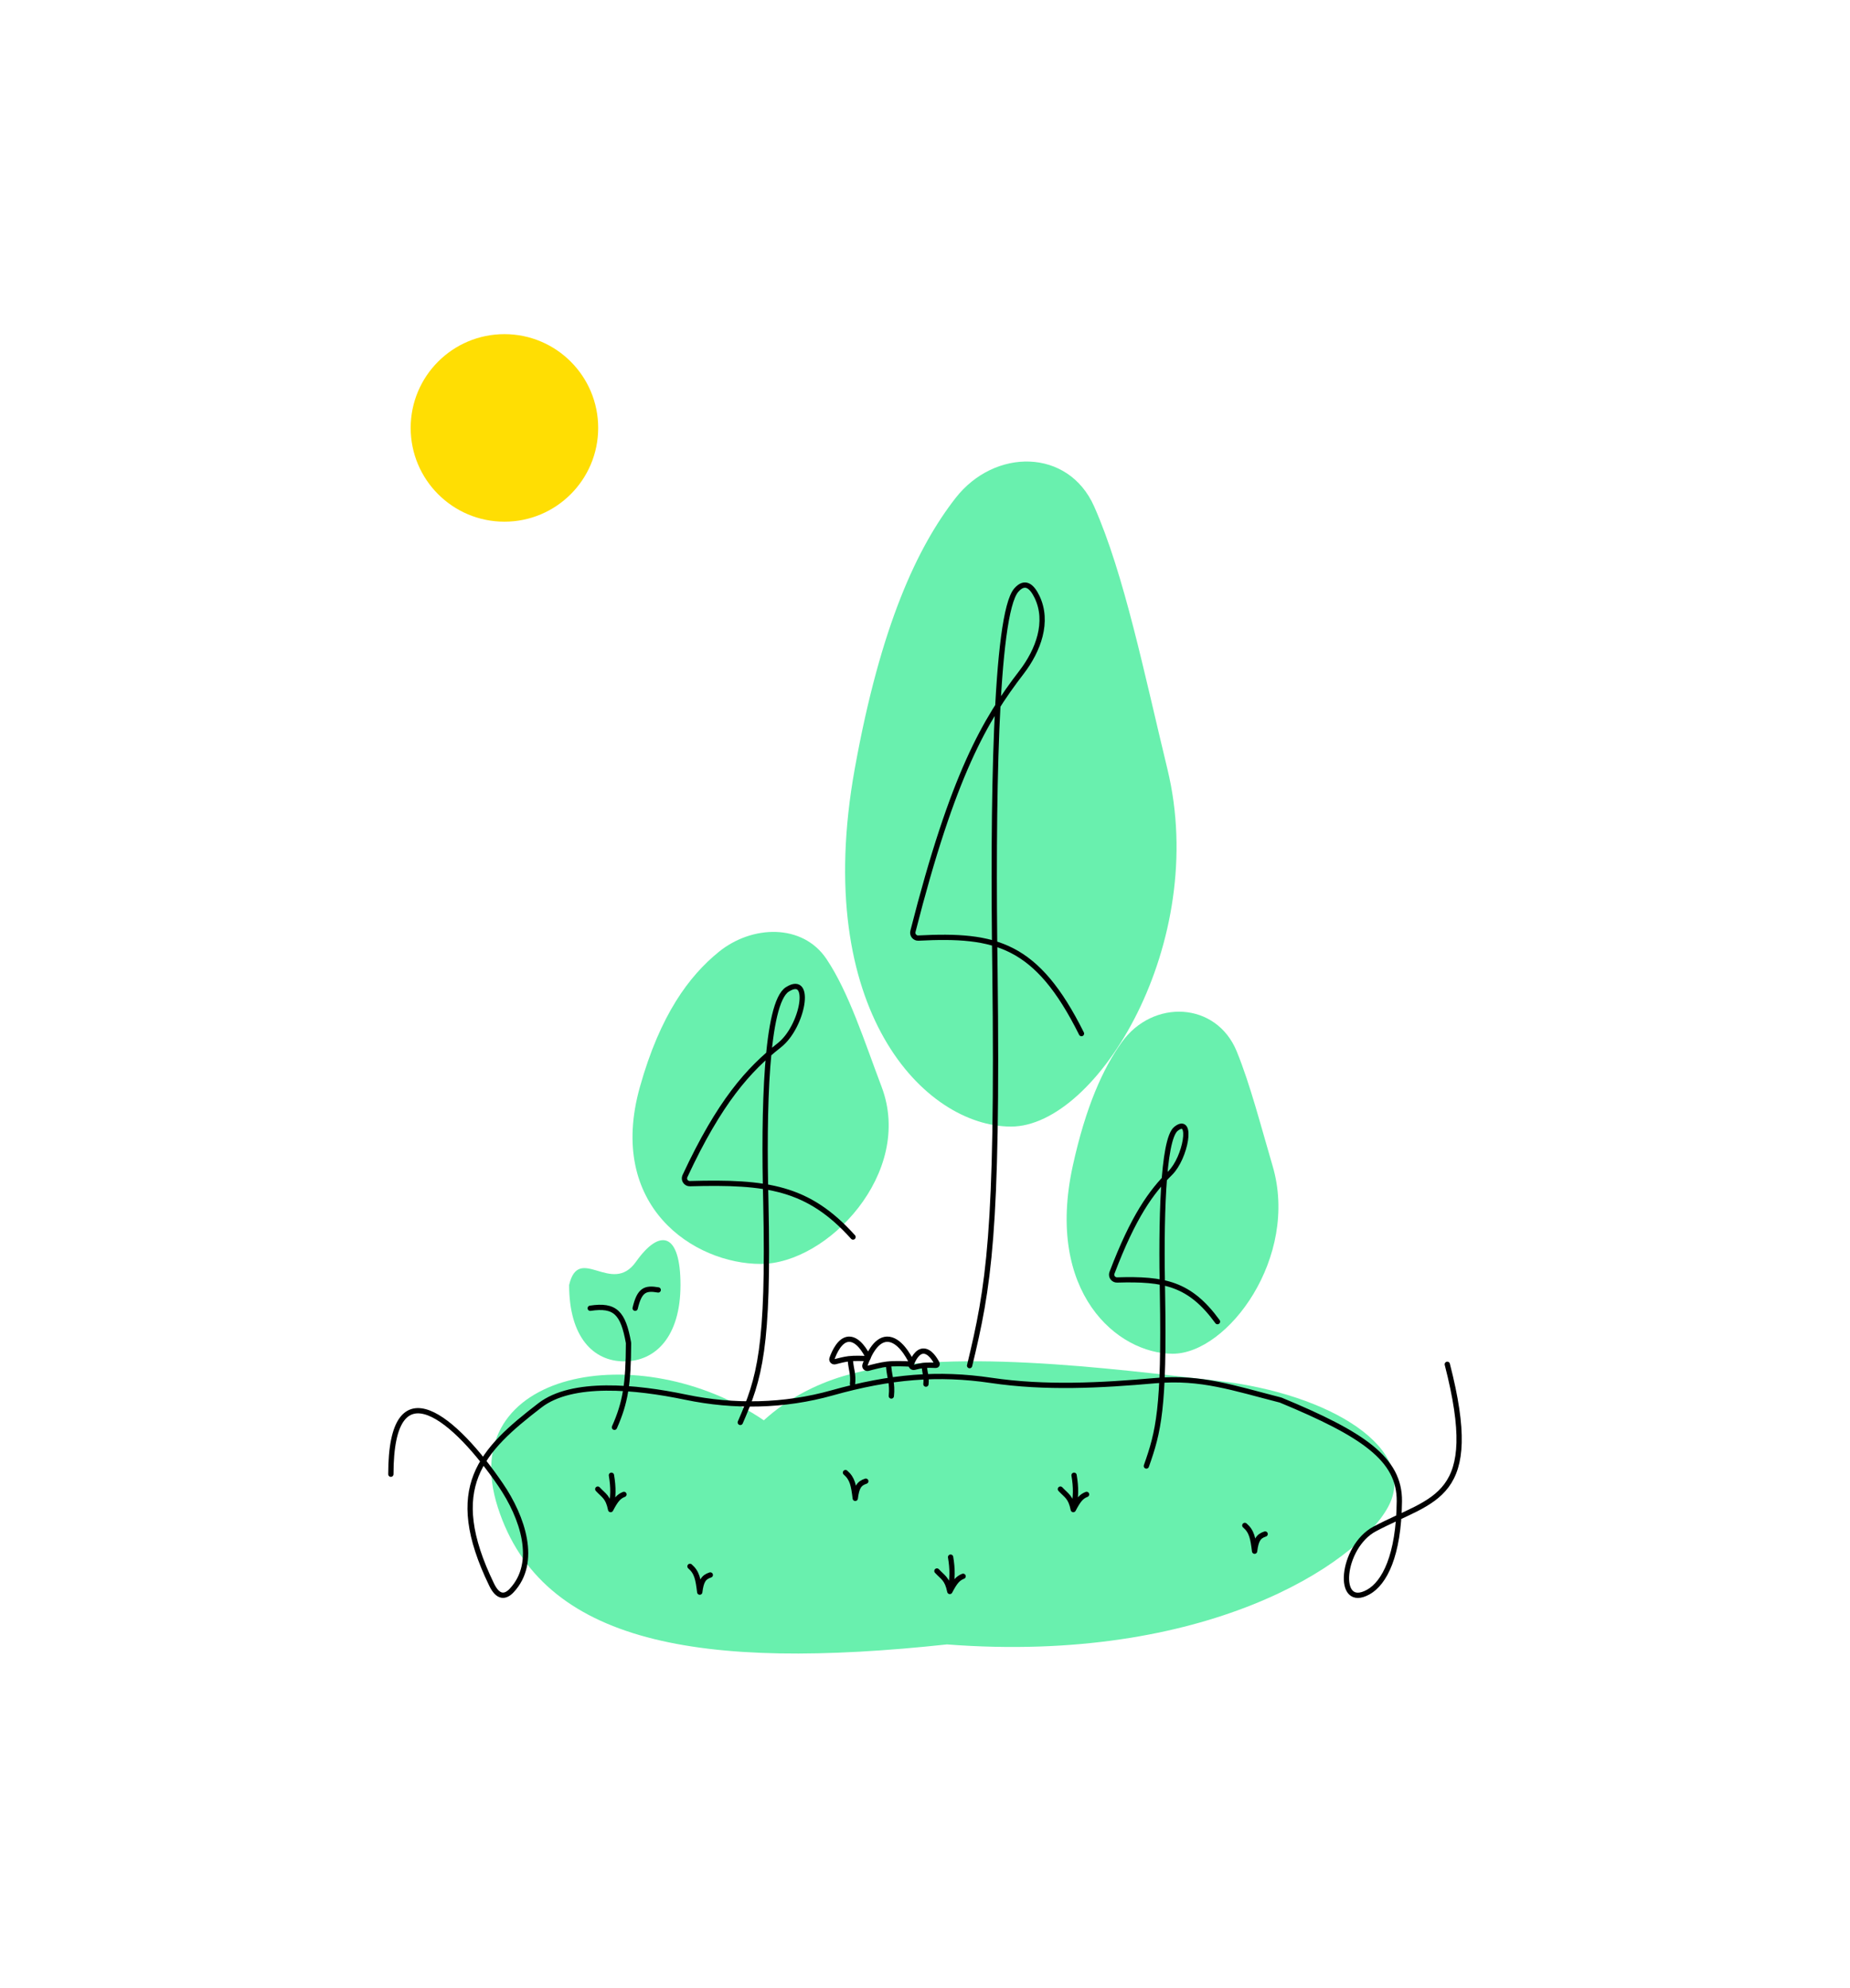<svg xmlns="http://www.w3.org/2000/svg" width="1401" height="1505" viewBox="0 0 1401 1505" fill="none"><path d="M1051.02 1141.34C1027.19 1184.68 912.324 1260.06 717.135 1245.09C531.208 1265.05 410.344 1245.09 377.002 1141.34C343.661 1037.59 484.437 1011.53 578.443 1075.41C596.343 1059.1 617.151 1048.42 638.426 1041.99C713.968 1019.17 843.368 1036.56 921.782 1045.43C1008.05 1055.18 1075.19 1097.37 1051.02 1141.34Z" fill="#69F0AE"></path><path d="M296 1116.21C296 1031.6 345.253 1074.52 379.23 1124.39C395.74 1148.62 407.54 1182.95 387.447 1204.31C382.566 1209.49 377.128 1209.76 372.35 1199.92C336.49 1126.13 364.621 1098.17 408.885 1064.08C433.252 1045.31 481.18 1049.94 519.346 1057.9C555.95 1065.52 594.073 1064.77 630.069 1054.65C674.511 1042.16 710.735 1039.26 750.509 1045.16C791.745 1051.28 833.68 1049.01 875.207 1045.35C909.619 1042.33 933.795 1050.88 969.516 1060C969.701 1060.04 969.89 1060.11 970.067 1060.18C1032.14 1085.91 1060.1 1104.73 1059.73 1136.76C1059.26 1178.08 1048.35 1198.6 1036.32 1205.37C1011.33 1219.46 1015.71 1171.11 1041.06 1157.66C1086.27 1133.67 1122.49 1135.62 1096.03 1033" stroke="black" stroke-width="4" stroke-linecap="round" stroke-linejoin="round"></path><path d="M452.682 1127.5C457.305 1132.51 460.499 1133.35 462.447 1143M462.447 1143C464.649 1133.39 464.55 1126.06 463.038 1117M462.447 1143C466.277 1135.67 468.495 1133.08 472.507 1131.5" stroke="black" stroke-width="4" stroke-linecap="round" stroke-linejoin="round"></path><path d="M709.527 1189.5C714.151 1194.51 717.345 1195.35 719.292 1205M719.292 1205C721.495 1195.39 721.396 1188.06 719.884 1179M719.292 1205C723.123 1197.67 725.34 1195.08 729.353 1193.5" stroke="black" stroke-width="4" stroke-linecap="round" stroke-linejoin="round"></path><path d="M803.033 1127.5C807.657 1132.51 810.851 1133.35 812.798 1143M812.798 1143C815.001 1133.39 814.901 1126.06 813.39 1117M812.798 1143C816.628 1135.67 818.846 1133.08 822.859 1131.5" stroke="black" stroke-width="4" stroke-linecap="round" stroke-linejoin="round"></path><path d="M522.516 1186C527.851 1190.57 528.703 1195.79 529.913 1205.5C530.988 1196.99 532.793 1194.19 537.903 1192.5" stroke="black" stroke-width="4" stroke-linecap="round" stroke-linejoin="round"></path><path d="M640.285 1115C645.62 1119.57 646.473 1124.79 647.683 1134.5C648.757 1125.99 650.563 1123.19 655.672 1121.5" stroke="black" stroke-width="4" stroke-linecap="round" stroke-linejoin="round"></path><path d="M942.701 1155C948.036 1159.57 948.889 1164.79 950.099 1174.5C951.173 1165.99 952.979 1163.19 958.088 1161.5" stroke="black" stroke-width="4" stroke-linecap="round" stroke-linejoin="round"></path><path d="M667.67 822.985C692.246 887.982 626.688 957 576.135 957C525.581 957 459.198 913.445 484.599 822.985C499.943 768.341 521.797 739.061 544.265 720.788C569.527 700.242 607.878 699.131 625.961 726.209C642.896 751.567 654.425 787.953 667.67 822.985Z" fill="#69F0AE"></path><path d="M884.104 582.412C915.9 713.647 831.081 853 765.674 853C700.267 853 614.38 765.059 647.244 582.412C666.898 473.185 694.807 414.15 723.569 377.181C753.2 339.095 809.022 339.343 828.589 383.453C851.353 434.769 866.565 510.023 884.104 582.412Z" fill="#69F0AE"></path><path d="M963.744 882.801C984.061 951.767 929.864 1025 888.071 1025C846.278 1025 791.399 978.785 812.398 882.801C822.246 837.79 835.337 808.997 849.391 789.297C873.075 756.099 921.218 758.4 936.611 796.164C946.838 821.255 954.82 852.505 963.744 882.801Z" fill="#69F0AE"></path><path d="M560.622 1077C575.112 1043.73 582.397 1021.2 579.959 909.572C578.217 841.527 579.959 759.325 596.32 749.089V749.089C615.422 737.139 607.947 777.441 590.241 791.375C566.824 809.802 544.958 834.15 518.702 890.53C517.45 893.218 519.479 896.297 522.442 896.215C580.838 894.601 612.043 898.843 646 936.623" stroke="black" stroke-width="4" stroke-linecap="round" stroke-linejoin="round"></path><path d="M734.279 1034C748.657 974.409 755.886 934.062 753.467 734.151C751.738 612.29 753.467 465.073 769.703 446.741C776.248 439.351 781.45 443.878 785.328 451.916C794.408 470.733 786.31 492.488 773.577 509.053C746.046 544.87 721.687 586.086 691.358 705.211C690.691 707.83 692.753 710.417 695.453 710.278C754.006 707.261 785.123 714.573 819 782.598" stroke="black" stroke-width="4" stroke-linecap="round" stroke-linejoin="round"></path><path d="M868.146 1110C877.286 1084.09 881.881 1066.54 880.343 979.609C879.244 926.617 880.343 862.598 890.664 854.627V854.627C903.644 844.6 897.863 876.706 886.167 888.205C871.762 902.367 858.237 921.222 842.097 963.741C841.085 966.407 843.145 969.23 845.995 969.145C881.592 968.075 900.959 971.772 922 1000.68" stroke="black" stroke-width="4" stroke-linecap="round" stroke-linejoin="round"></path><path d="M515.333 972.912C515.333 1012.25 496.256 1030.78 472.723 1030.78C449.19 1030.78 431 1012.25 431 972.912C438.398 941.54 463.254 981.32 481.6 955.389C499.946 929.459 515.333 933.576 515.333 972.912Z" fill="#69F0AE"></path><path d="M465.325 1080.69C473.65 1061.95 475.871 1047.85 475.976 1017.17C475.977 1016.93 475.955 1016.68 475.912 1016.44C471.864 994.067 465.901 987.671 446.979 990.556M481.008 990.556C484.292 976.553 488.729 975 498.466 976.689" stroke="black" stroke-width="4" stroke-linecap="round" stroke-linejoin="round"></path><circle cx="382" cy="324" r="71" fill="#FFDE03"></circle><path d="M673 1035C673.781 1043.59 676 1047.5 675 1057" stroke="black" stroke-width="4" stroke-linecap="round"></path><path d="M671.677 1014C662.728 1014.28 657.212 1027.26 655.049 1033.59C654.544 1035.07 655.92 1036.43 657.425 1036.01C661.144 1034.98 667.155 1033.44 671.677 1032.91C677.478 1032.23 685.876 1032.6 689.375 1032.81C690.121 1032.85 690.649 1032.11 690.326 1031.44C688.167 1026.94 681.017 1013.72 671.677 1014Z" stroke="black" stroke-width="4"></path><path d="M644.023 1030.6C644.641 1037.4 646.396 1040.49 645.605 1048" stroke="black" stroke-width="4" stroke-linecap="round"></path><path d="M642.855 1014C636.172 1014.21 631.931 1023.44 630.08 1028.6C629.552 1030.07 630.923 1031.43 632.431 1031.02C635.359 1030.23 639.599 1029.18 642.855 1028.8C647.217 1028.29 653.452 1028.54 656.373 1028.7C657.119 1028.74 657.644 1027.99 657.315 1027.32C655.453 1023.54 649.964 1013.79 642.855 1014Z" stroke="black" stroke-width="4"></path><path d="M700.047 1035.21C700.501 1040.2 701.791 1042.48 701.21 1048" stroke="black" stroke-width="4" stroke-linecap="round"></path><path d="M699.188 1023C694.635 1023.14 691.624 1028.98 690.123 1032.85C689.559 1034.31 690.923 1035.67 692.436 1035.27C694.498 1034.74 697.114 1034.13 699.188 1033.88C702.194 1033.53 706.41 1033.67 708.696 1033.78C709.442 1033.82 709.965 1033.08 709.627 1032.41C708.099 1029.4 704.188 1022.85 699.188 1023Z" stroke="black" stroke-width="4"></path></svg>